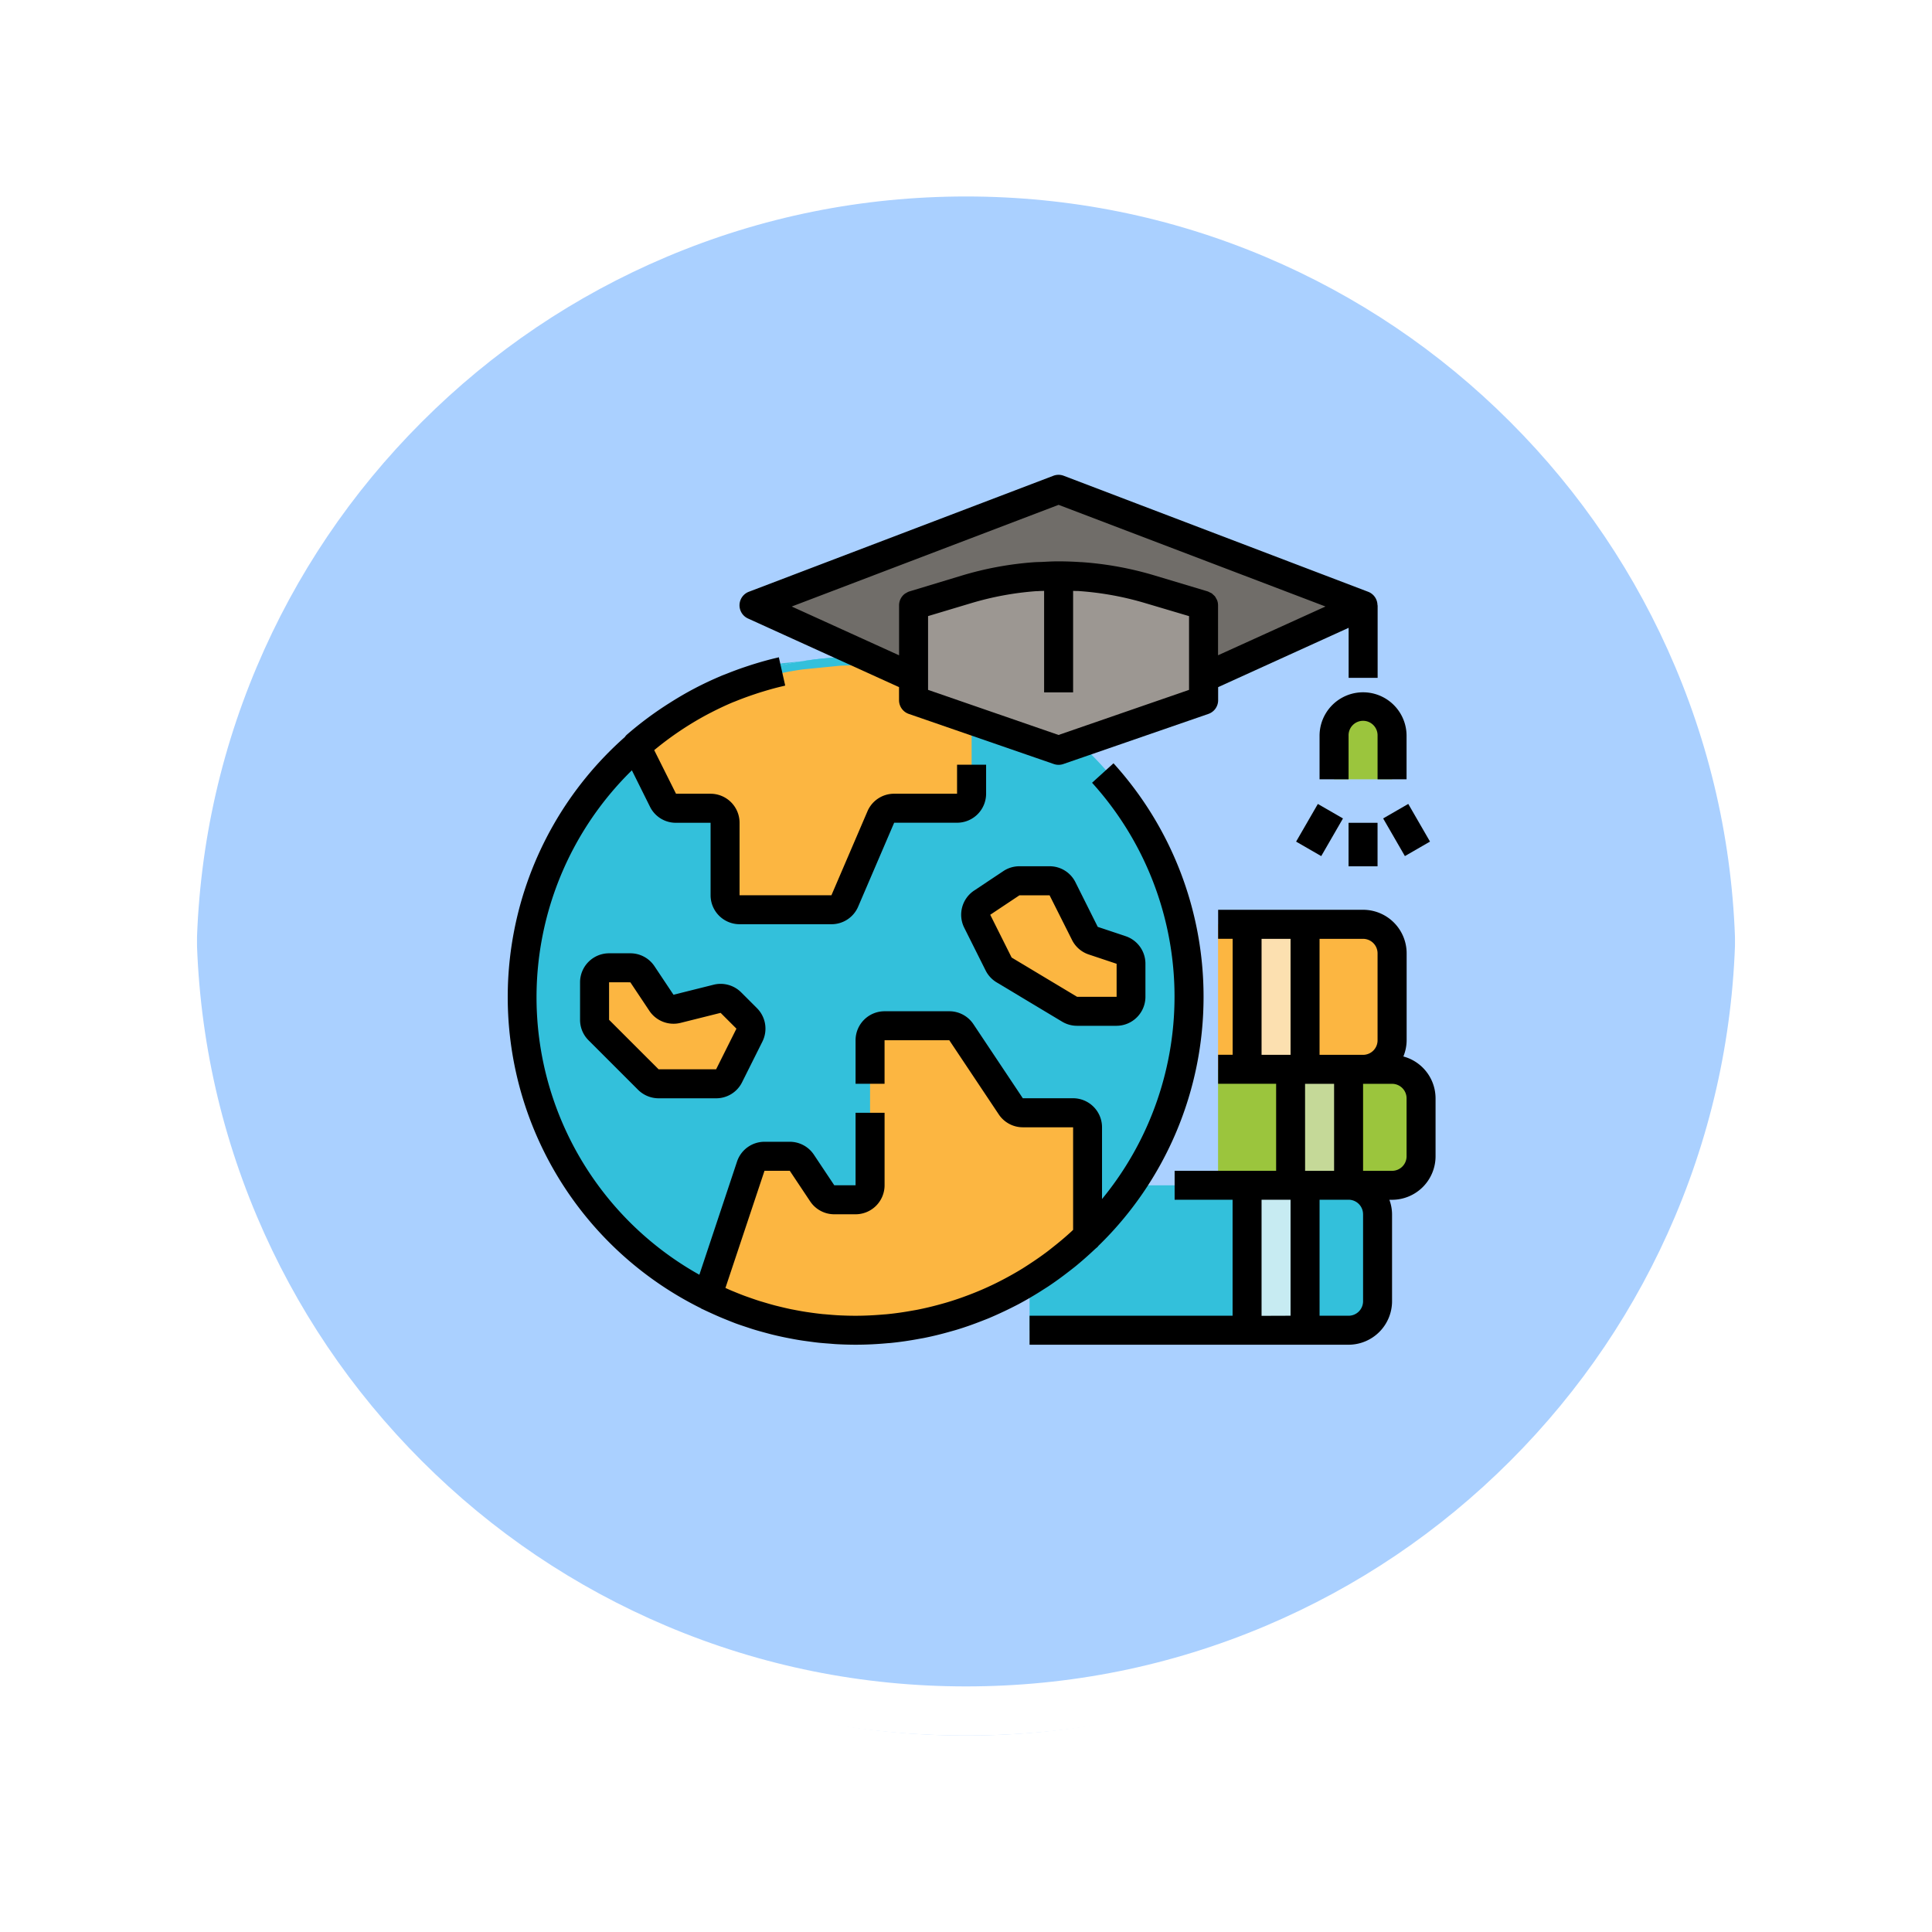 <svg xmlns="http://www.w3.org/2000/svg" xmlns:xlink="http://www.w3.org/1999/xlink" width="118" height="118" viewBox="0 0 118 118">
  <defs>
    <filter id="Trazado_874925" x="0" y="0" width="117.999" height="118" filterUnits="userSpaceOnUse">
      <feOffset dy="3" input="SourceAlpha"/>
      <feGaussianBlur stdDeviation="3" result="blur"/>
      <feFlood flood-opacity="0.161"/>
      <feComposite operator="in" in2="blur"/>
      <feComposite in="SourceGraphic"/>
    </filter>
  </defs>
  <g id="Grupo_1182211" data-name="Grupo 1182211" transform="translate(-1065.051 -10785)">
    <g id="Grupo_1181914" data-name="Grupo 1181914" transform="translate(-43.083 8851.001)">
      <g id="Grupo_1111553" data-name="Grupo 1111553" transform="translate(308.634 -577.158)">
        <g id="Grupo_1111316" data-name="Grupo 1111316" transform="translate(808.5 2517.157)">
          <g id="Grupo_1109835" data-name="Grupo 1109835" transform="translate(0 0)">
            <g id="Grupo_1107913" data-name="Grupo 1107913" transform="translate(0 0)">
              <g transform="matrix(1, 0, 0, 1, -9, -6)" filter="url(#Trazado_874925)">
                <g id="Trazado_874925-2" data-name="Trazado 874925" transform="translate(9 6)" fill="#9cc8ff" opacity="0.859">
                  <path d="M 50 98.5 C 43.452 98.5 37.1 97.218 31.122 94.689 C 25.347 92.246 20.16 88.749 15.705 84.295 C 11.251 79.84 7.753 74.653 5.311 68.878 C 2.782 62.9 1.5 56.548 1.5 50 C 1.5 43.452 2.782 37.1 5.311 31.122 C 7.753 25.347 11.251 20.16 15.705 15.705 C 20.16 11.251 25.347 7.753 31.122 5.311 C 37.1 2.782 43.452 1.5 50 1.5 C 56.548 1.5 62.899 2.782 68.878 5.311 C 74.653 7.753 79.84 11.251 84.294 15.705 C 88.749 20.16 92.246 25.347 94.689 31.122 C 97.217 37.1 98.499 43.452 98.499 50 C 98.499 56.548 97.217 62.9 94.689 68.878 C 92.246 74.653 88.749 79.84 84.294 84.295 C 79.84 88.749 74.653 92.246 68.878 94.689 C 62.899 97.218 56.548 98.5 50 98.5 Z" stroke="none"/>
                  <path d="M 50 3 C 43.653 3 37.499 4.242 31.706 6.692 C 26.11 9.059 21.083 12.449 16.766 16.766 C 12.449 21.083 9.059 26.11 6.692 31.706 C 4.242 37.499 3 43.653 3 50 C 3 56.346 4.242 62.501 6.692 68.294 C 9.059 73.89 12.449 78.917 16.766 83.234 C 21.083 87.551 26.11 90.941 31.706 93.308 C 37.499 95.758 43.653 97 50 97 C 56.346 97 62.501 95.758 68.293 93.308 C 73.89 90.941 78.916 87.551 83.234 83.234 C 87.551 78.917 90.94 73.89 93.307 68.294 C 95.757 62.501 96.999 56.346 96.999 50 C 96.999 43.653 95.757 37.499 93.307 31.706 C 90.94 26.11 87.551 21.083 83.234 16.766 C 78.916 12.449 73.89 9.059 68.293 6.692 C 62.501 4.242 56.346 3 50 3 M 50 0 C 77.614 0 99.999 22.386 99.999 50 L 99.999 50 C 99.999 77.614 77.614 100 50 100 C 22.386 100 0 77.614 0 50 L 0 50 C 0 22.386 22.386 0 50 0 Z" stroke="none" fill="#fff"/>
                </g>
              </g>
              <g id="Trazado_874923" data-name="Trazado 874923" transform="translate(0 0)" fill="none">
                <path d="M50,0a50,50,0,0,1,50,50h0A50,50,0,0,1,0,50H0A50,50,0,0,1,50,0Z" stroke="none"/>
                <path d="M 50 3 C 43.653 3 37.499 4.242 31.706 6.692 C 26.11 9.059 21.083 12.449 16.766 16.766 C 12.449 21.083 9.059 26.11 6.692 31.706 C 4.242 37.499 3 43.653 3 50 C 3 56.346 4.242 62.501 6.692 68.294 C 9.059 73.89 12.449 78.917 16.766 83.234 C 21.083 87.551 26.11 90.941 31.706 93.308 C 37.499 95.758 43.653 97 50 97 C 56.346 97 62.501 95.758 68.293 93.308 C 73.89 90.941 78.916 87.551 83.234 83.234 C 87.551 78.917 90.94 73.89 93.307 68.294 C 95.757 62.501 96.999 56.346 96.999 50 C 96.999 43.653 95.757 37.499 93.307 31.706 C 90.94 26.11 87.551 21.083 83.234 16.766 C 78.916 12.449 73.89 9.059 68.293 6.692 C 62.501 4.242 56.346 3 50 3 M 50 0 C 77.614 0 99.999 22.386 99.999 50 L 99.999 50 C 99.999 77.614 77.614 100 50 100 C 22.386 100 0 77.614 0 50 L 0 50 C 0 22.386 22.386 0 50 0 Z" stroke="none" fill="#fff"/>
              </g>
            </g>
          </g>
        </g>
      </g>
    </g>
    <g id="educacion-en-linea" transform="translate(1096.051 10814.001)">
      <path id="Trazado_910433" data-name="Trazado 910433" d="M288,400.848h19.483a1.77,1.77,0,0,0,1.771-1.771v-5.314a1.771,1.771,0,0,0-1.771-1.771H288Zm0,0" transform="translate(-256.118 -348.599)" fill="#33c0db"/>
      <path id="Trazado_910434" data-name="Trazado 910434" d="M48.738,120.857a20.369,20.369,0,0,0-40.738,0c0,.066.008.128.009.194S8,121.18,8,121.245a20.369,20.369,0,0,0,40.738,0c0-.065-.009-.128-.009-.194S48.738,120.923,48.738,120.857Zm0,0" transform="translate(-7.114 -89.365)" fill="#33c0db"/>
      <path id="Trazado_910435" data-name="Trazado 910435" d="M120.29,309.306v4.428a.886.886,0,0,1-.886.886h-1.3a.886.886,0,0,1-.737-.394l-1.245-1.868a.885.885,0,0,0-.737-.4h-1.544a.886.886,0,0,0-.841.606l-2.636,7.908a20.36,20.36,0,0,0,23.206-3.629v-6.655a.886.886,0,0,0-.886-.886H129.62a.886.886,0,0,1-.737-.394l-3.017-4.524a.885.885,0,0,0-.737-.4h-3.954a.886.886,0,0,0-.886.886v2.657" transform="translate(-98.149 -270.341)" fill="#fcb641"/>
      <path id="Trazado_910436" data-name="Trazado 910436" d="M162.8,100.948l2.278-.234A20.326,20.326,0,0,0,162.8,100.948Zm0,0" transform="translate(-144.779 -89.567)" fill="#33c0db"/>
      <path id="Trazado_910437" data-name="Trazado 910437" d="M94.954,102.954a19.922,19.922,0,0,0-7.024,3.186,20.248,20.248,0,0,1,8.288-3.315Zm0,0" transform="translate(-78.196 -91.442)" fill="#33c0db"/>
      <path id="Trazado_910438" data-name="Trazado 910438" d="M72.46,113.356a.884.884,0,0,0,.792.49h2.109a.886.886,0,0,1,.886.886v4.428a.886.886,0,0,0,.886.886h5.615a.883.883,0,0,0,.814-.537l2.2-5.126a.885.885,0,0,1,.814-.537h3.844a.886.886,0,0,0,.886-.886v-6.62a20.944,20.944,0,0,0-7.085-1.226c-.32,0-.638.009-.955.023l-2.278.226A19.522,19.522,0,0,0,70.8,110.038Zm0,0" transform="translate(-62.963 -93.478)" fill="#fcb641"/>
      <path id="Trazado_910439" data-name="Trazado 910439" d="M42.509,121.433a21.208,21.208,0,0,0-5.5-14.262L35.7,108.36a19.464,19.464,0,0,1,.608,25.425V129.4a1.773,1.773,0,0,0-1.771-1.771H31.47l-3.017-4.524a1.768,1.768,0,0,0-1.474-.789H23.026a1.773,1.773,0,0,0-1.771,1.771v2.657h1.771v-2.657H26.98L30,128.614a1.768,1.768,0,0,0,1.474.789h3.068v6.264l-.113.108c-.355.327-.723.636-1.1.932-.113.09-.225.18-.34.268-.367.278-.743.538-1.126.788-.135.088-.271.177-.409.263-.381.235-.77.454-1.165.662-.147.077-.294.153-.443.227q-.607.3-1.234.555c-.143.058-.285.114-.43.169-.439.167-.883.321-1.334.455-.122.037-.246.071-.369.105-.48.134-.965.251-1.456.348-.094.019-.189.033-.282.05-.525.095-1.052.173-1.586.224-.057.006-.113.008-.17.013-.57.049-1.147.08-1.728.08-.337,0-.674-.009-1.009-.026-.266-.013-.531-.036-.8-.06-.064-.006-.128-.009-.192-.015-.3-.031-.607-.071-.907-.116l-.065-.009c-.3-.045-.591-.1-.882-.157l-.081-.015c-.275-.057-.546-.122-.816-.189l-.142-.035c-.243-.063-.484-.134-.724-.206l-.233-.069c-.212-.067-.422-.14-.632-.214-.106-.037-.211-.074-.315-.112-.187-.07-.372-.144-.556-.22-.125-.051-.249-.1-.373-.156-.075-.033-.149-.067-.223-.1l2.386-7.156h1.544l1.245,1.868a1.768,1.768,0,0,0,1.474.789h1.3a1.773,1.773,0,0,0,1.771-1.771v-4.428H21.255v4.428h-1.3l-1.245-1.868a1.768,1.768,0,0,0-1.474-.789H15.694a1.767,1.767,0,0,0-1.679,1.211l-2.3,6.91A19.411,19.411,0,0,1,7.593,107.6L8.7,109.826a1.759,1.759,0,0,0,1.584.979H12.4v4.428A1.773,1.773,0,0,0,14.17,117h5.615a1.768,1.768,0,0,0,1.628-1.073l2.2-5.126h3.844a1.773,1.773,0,0,0,1.771-1.771v-1.771H27.454v1.771H23.609a1.768,1.768,0,0,0-1.628,1.074l-2.2,5.126H14.17v-4.428a1.773,1.773,0,0,0-1.771-1.771H10.289l-1.332-2.663a19.5,19.5,0,0,1,3.212-2.162c.078-.041.155-.083.234-.122.441-.227.889-.441,1.35-.635.046-.019.095-.035.141-.054.4-.164.806-.312,1.218-.449.148-.05.3-.1.446-.143.426-.131.857-.252,1.3-.352.034-.008.067-.019.1-.026l-.129-.572-.26-1.157c-.029.006-.056.016-.084.023-.493.113-.981.25-1.465.4-.172.053-.342.111-.512.167-.376.126-.749.265-1.119.413-.134.054-.271.1-.4.16q-.758.321-1.491.7l-.066.035c-.506.265-1,.554-1.483.859l-.025.016a21.353,21.353,0,0,0-2.661,1.975.816.816,0,0,0-.1.124,21.209,21.209,0,0,0,4.639,34.885c.013.007.02.019.033.025.05.025.1.045.15.069.178.086.358.166.539.249.3.137.6.265.909.387.182.073.363.148.547.215.213.078.428.147.642.218.137.045.274.093.413.135.221.068.445.129.669.19.135.036.27.074.406.108.224.056.45.108.675.156q.215.046.432.087c.219.043.438.083.659.118.164.026.33.048.5.071.2.027.406.056.611.078s.423.038.636.054c.164.012.326.029.491.037.384.021.768.032,1.156.032.662,0,1.316-.034,1.963-.094l.143-.01c.612-.06,1.215-.151,1.81-.263.088-.016.176-.029.262-.047.561-.112,1.112-.251,1.655-.406.123-.035.247-.068.369-.106.51-.156,1.011-.334,1.5-.527.15-.058.3-.115.448-.177.469-.2.928-.411,1.38-.638.16-.081.32-.16.478-.246.441-.237.871-.491,1.294-.757.151-.1.3-.19.451-.289.427-.285.841-.586,1.245-.9.129-.1.259-.2.385-.3.413-.336.811-.689,1.2-1.054.064-.061.135-.113.2-.176.013-.013.017-.029.029-.043A21.187,21.187,0,0,0,42.509,121.433Zm0,0" transform="translate(0 -89.553)"/>
      <path id="Trazado_910440" data-name="Trazado 910440" d="M57.29,275.083l-.966-.965a.887.887,0,0,0-.841-.233l-2.451.613a.886.886,0,0,1-.952-.368l-1.162-1.743a.882.882,0,0,0-.736-.4h-1.3a.886.886,0,0,0-.886.886v2.291a.884.884,0,0,0,.259.626l3.024,3.023a.885.885,0,0,0,.626.259h3.514a.884.884,0,0,0,.792-.49l1.241-2.483A.884.884,0,0,0,57.29,275.083Zm0,0" transform="translate(-42.686 -241.883)" fill="#fcb641"/>
      <path id="Trazado_910441" data-name="Trazado 910441" d="M48.309,272.848H44.795a1.781,1.781,0,0,1-1.252-.519l-3.024-3.023A1.759,1.759,0,0,1,40,268.054v-2.291a1.773,1.773,0,0,1,1.771-1.771h1.3a1.768,1.768,0,0,1,1.474.789l1.162,1.743,2.451-.613a1.777,1.777,0,0,1,1.682.467l.964.964a1.769,1.769,0,0,1,.332,2.045l-1.241,2.482A1.76,1.76,0,0,1,48.309,272.848Zm-6.537-7.085v2.291l3.024,3.023h3.514l1.241-2.482-.966-.965-2.451.613a1.775,1.775,0,0,1-1.9-.736l-1.162-1.743Zm0,0" transform="translate(-35.572 -234.769)"/>
      <path id="Trazado_910442" data-name="Trazado 910442" d="M264.974,227.207l-1.362-2.725a.886.886,0,0,0-.793-.49h-1.841a.884.884,0,0,0-.492.149L258.7,225.33a.885.885,0,0,0-.3,1.133l1.306,2.613a.887.887,0,0,0,.336.363l4,2.4a.884.884,0,0,0,.456.126h2.412a.886.886,0,0,0,.886-.886v-2.018a.885.885,0,0,0-.606-.84l-1.7-.568A.884.884,0,0,1,264.974,227.207Zm0,0" transform="translate(-229.713 -199.197)" fill="#fcb641"/>
      <path id="Trazado_910443" data-name="Trazado 910443" d="M259.793,225.734h-2.412a1.774,1.774,0,0,1-.911-.252l-4-2.4a1.774,1.774,0,0,1-.673-.726l-1.307-2.612a1.774,1.774,0,0,1,.6-2.266l1.783-1.188a1.763,1.763,0,0,1,.982-.3H255.7a1.759,1.759,0,0,1,1.584.98l1.361,2.722,0,0,1.7.568a1.77,1.77,0,0,1,1.212,1.681v2.018A1.773,1.773,0,0,1,259.793,225.734Zm-4.09-7.97h-1.841l-1.784,1.189,1.307,2.612,4,2.4h2.412v-2.018l-1.7-.568a1.762,1.762,0,0,1-1.023-.886h0Zm0,0" transform="translate(-222.598 -192.083)"/>
      <path id="Trazado_910444" data-name="Trazado 910444" d="M224,63.336l8.856,3.059,8.856-3.059v-5.8l-3.327-.99a19.479,19.479,0,0,0-11.2.026L224,57.539Zm0,0" transform="translate(-199.203 -49.571)" fill="#9c9792"/>
      <path id="Trazado_910445" data-name="Trazado 910445" d="M154.6,7.992,136,15.077l9.742,4.428V15.077L149,14.1a19.485,19.485,0,0,1,11.2,0l3.258.978v4.428l9.742-4.428Zm0,0" transform="translate(-120.945 -7.108)" fill="#706d69"/>
      <path id="Trazado_910446" data-name="Trazado 910446" d="M456,132.42v-2.657a1.771,1.771,0,1,1,3.542,0v2.657" transform="translate(-405.521 -113.824)" fill="#9bc53d"/>
      <path id="Trazado_910447" data-name="Trazado 910447" d="M453.314,125.306h-1.771v-2.657a.886.886,0,1,0-1.771,0v2.657H448v-2.657a2.657,2.657,0,1,1,5.314,0Zm0,0" transform="translate(-398.406 -106.71)"/>
      <path id="Trazado_910448" data-name="Trazado 910448" d="M464,191.992h1.771v2.657H464Zm0,0" transform="translate(-412.635 -170.739)"/>
      <path id="Trazado_910449" data-name="Trazado 910449" d="M483.086,182.468l1.534-.886,1.328,2.3-1.534.886Zm0,0" transform="translate(-429.608 -161.482)"/>
      <path id="Trazado_910450" data-name="Trazado 910450" d="M435.07,183.887l1.328-2.3,1.534.885-1.328,2.3Zm0,0" transform="translate(-386.908 -161.485)"/>
      <path id="Trazado_910451" data-name="Trazado 910451" d="M166.958,7.969c0-.01,0-.019,0-.027a.884.884,0,0,0-.57-.8L147.795.057a.887.887,0,0,0-.631,0l-18.6,7.085a.885.885,0,0,0-.051,1.633l9.224,4.192v.8a.886.886,0,0,0,.6.837l8.856,3.06a.891.891,0,0,0,.289.048.87.87,0,0,0,.289-.048l8.856-3.06a.885.885,0,0,0,.6-.837v-.8l7.97-3.623V12.4h1.771V7.969ZM155.45,13.134l-7.97,2.754-7.97-2.754V8.628l2.627-.788a18.574,18.574,0,0,1,3.991-.736c.057,0,.113,0,.17-.006.1-.006.2-.006.3-.01l0,6.2h1.771l0-6.2.15.005c.083,0,.165,0,.247.009a18.653,18.653,0,0,1,3.99.728l2.694.8Zm1.771-2.113V7.969a.885.885,0,0,0-.046-.282.964.964,0,0,0-.086-.165.83.83,0,0,0-.044-.082.834.834,0,0,0-.128-.125.989.989,0,0,0-.072-.07.862.862,0,0,0-.117-.057.963.963,0,0,0-.139-.068l-3.258-.978a20.432,20.432,0,0,0-4.448-.81l-.041,0c-.454-.03-.908-.048-1.363-.048l-.044,0c-.317,0-.634.019-.95.035-.166.008-.332.007-.5.019a20.367,20.367,0,0,0-4.434.82l-3.154.955-.031.009h0a.865.865,0,0,0-.2.1c-.016.01-.036.014-.051.025a.883.883,0,0,0-.375.723v3.053l-6.557-2.98,16.3-6.21,16.3,6.209Zm0,0" transform="translate(-113.827 0)"/>
      <path id="Trazado_910452" data-name="Trazado 910452" d="M392,247.992h8.856a1.771,1.771,0,0,1,1.771,1.771v5.314a1.77,1.77,0,0,1-1.771,1.771H392Zm0,0" transform="translate(-348.605 -220.54)" fill="#fcb641"/>
      <path id="Trazado_910453" data-name="Trazado 910453" d="M408,391.992h3.542v8.856H408Zm0,0" transform="translate(-362.834 -348.599)" fill="#c7ebf2"/>
      <path id="Trazado_910454" data-name="Trazado 910454" d="M392,327.992h10.627a1.771,1.771,0,0,1,1.771,1.771v3.542a1.77,1.77,0,0,1-1.771,1.771H392Zm0,0" transform="translate(-348.605 -291.684)" fill="#9bc53d"/>
      <path id="Trazado_910455" data-name="Trazado 910455" d="M432,327.992h3.542v7.085H432Zm0,0" transform="translate(-384.177 -291.684)" fill="#c5d998"/>
      <path id="Trazado_910456" data-name="Trazado 910456" d="M408,247.992h3.542v8.856H408Zm0,0" transform="translate(-362.834 -220.54)" fill="#fce0b0"/>
      <path id="Trazado_910457" data-name="Trazado 910457" d="M310.831,248.951a2.641,2.641,0,0,0,.2-.988v-5.314a2.66,2.66,0,0,0-2.657-2.657h-8.856v1.771h.886v7.085h-.886v1.771h3.542v5.314h-6.2V257.7H300.4v7.085H288v1.771h19.483a2.66,2.66,0,0,0,2.657-2.657V258.59a2.624,2.624,0,0,0-.163-.886h.163a2.66,2.66,0,0,0,2.657-2.657v-3.542A2.652,2.652,0,0,0,310.831,248.951Zm-1.576-6.3v5.314a.886.886,0,0,1-.886.886h-2.657v-7.085h2.657A.887.887,0,0,1,309.255,242.649Zm-7.085-.886h1.771v7.085H302.17Zm2.657,8.856H306.6v5.314h-1.771Zm-2.657,14.17V257.7h1.771v7.085Zm6.2-6.2V263.9a.886.886,0,0,1-.886.886h-1.771V257.7h1.771A.887.887,0,0,1,308.369,258.59Zm2.657-3.542a.886.886,0,0,1-.886.886h-1.771v-5.314h1.771a.887.887,0,0,1,.886.886Zm0,0" transform="translate(-256.118 -213.426)"/>
    </g>
  </g>
</svg>
